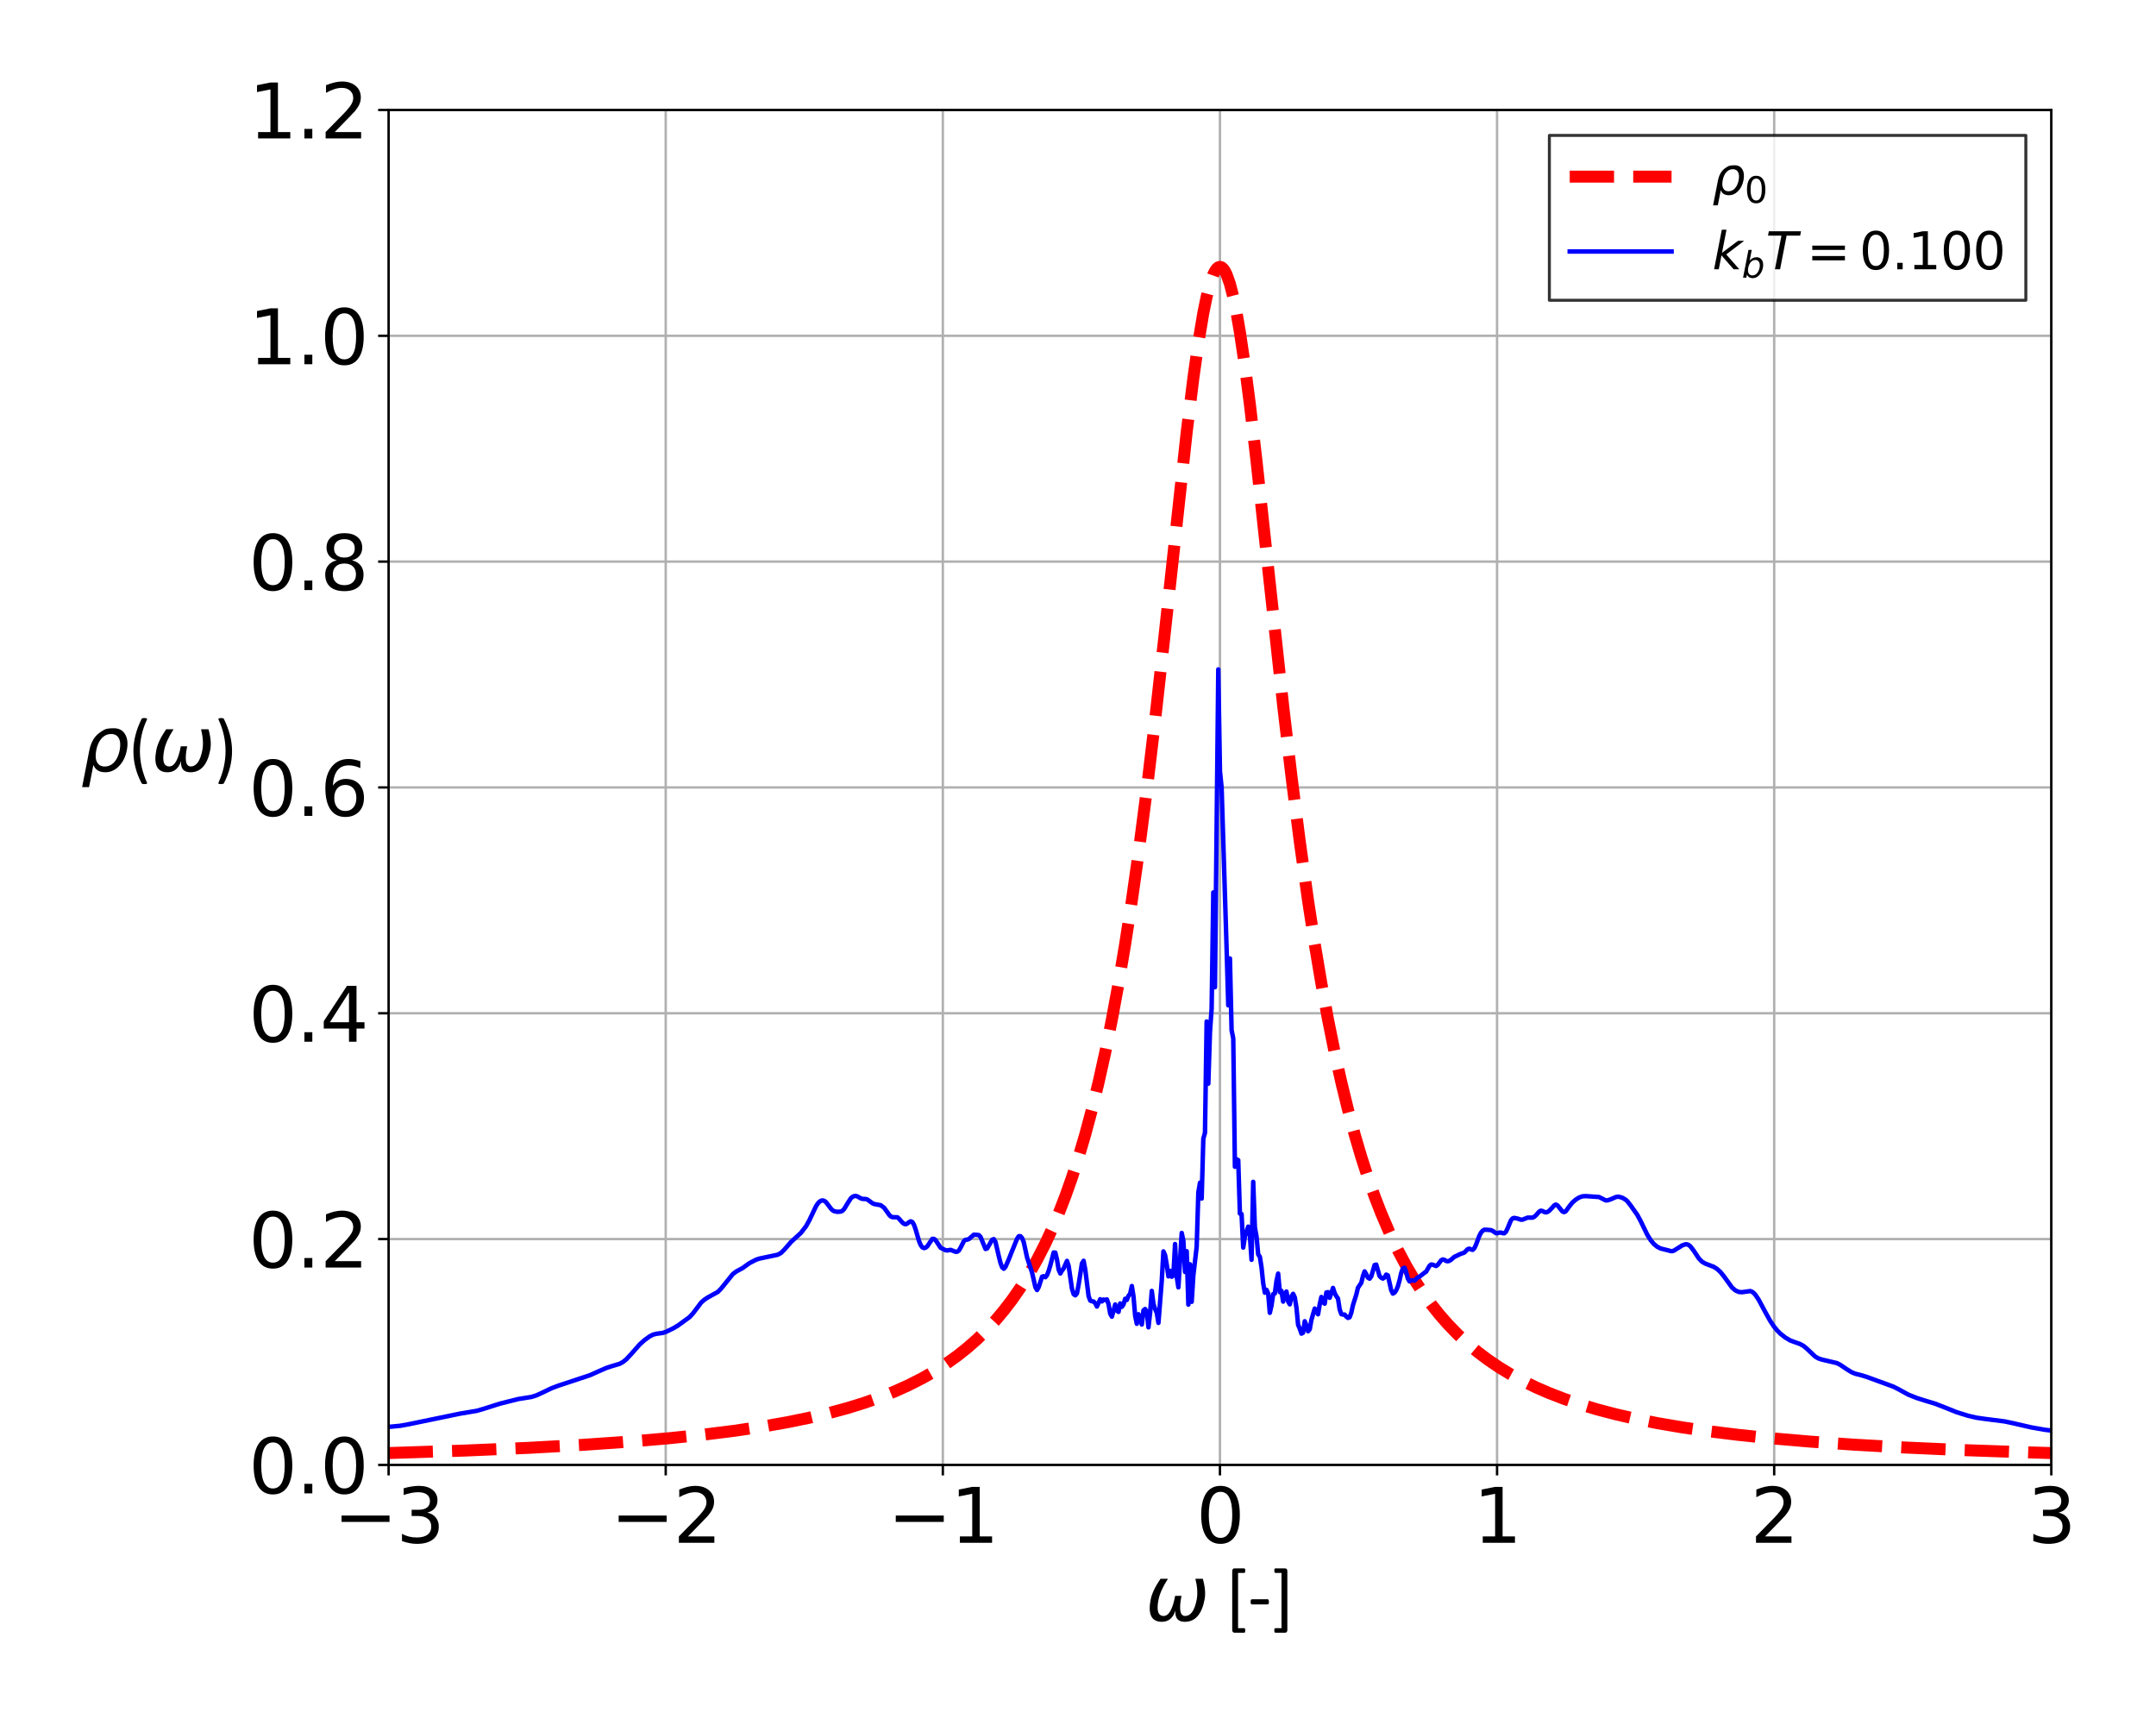 <?xml version="1.0" encoding="utf-8" standalone="no"?>
<!DOCTYPE svg PUBLIC "-//W3C//DTD SVG 1.1//EN"
  "http://www.w3.org/Graphics/SVG/1.1/DTD/svg11.dtd">
<svg xmlns:xlink="http://www.w3.org/1999/xlink" width="720pt" height="576pt" viewBox="0 0 720 576" xmlns="http://www.w3.org/2000/svg" version="1.1">
 <defs>
  <style type="text/css">*{stroke-linejoin: round; stroke-linecap: butt}</style>
 </defs>
 <g id="figure_1">
  <g id="patch_1">
   <path d="M 0 576 
L 720 576 
L 720 0 
L 0 0 
z
" style="fill: #ffffff"/>
  </g>
  <g id="axes_1">
   <g id="patch_2">
    <path d="M 129.775 489.152 
L 685.035 489.152 
L 685.035 36.72 
L 129.775 36.72 
z
" style="fill: #ffffff"/>
   </g>
   <g id="matplotlib.axis_1">
    <g id="xtick_1">
     <g id="line2d_1">
      <path d="M 129.775 489.152 
L 129.775 36.72 
" clip-path="url(#p7dc365c9cb)" style="fill: none; stroke: #b0b0b0; stroke-width: 0.8; stroke-linecap: square"/>
     </g>
     <g id="line2d_2">
      <defs>
       <path id="m29511aea6b" d="M 0 0 
L 0 3.5 
" style="stroke: #000000; stroke-width: 0.8"/>
      </defs>
      <g>
       <use xlink:href="#m29511aea6b" x="129.775" y="489.152" style="stroke: #000000; stroke-width: 0.8"/>
      </g>
     </g>
     <g id="text_1">
      <!-- −3 -->
      <g transform="translate(111.347 515.149) scale(0.25 -0.25)">
       <defs>
        <path id="DejaVuSans-2212" d="M 678 2272 
L 4684 2272 
L 4684 1741 
L 678 1741 
L 678 2272 
z
" transform="scale(0.016)"/>
        <path id="DejaVuSans-33" d="M 2597 2516 
Q 3050 2419 3304 2112 
Q 3559 1806 3559 1356 
Q 3559 666 3084 287 
Q 2609 -91 1734 -91 
Q 1441 -91 1130 -33 
Q 819 25 488 141 
L 488 750 
Q 750 597 1062 519 
Q 1375 441 1716 441 
Q 2309 441 2620 675 
Q 2931 909 2931 1356 
Q 2931 1769 2642 2001 
Q 2353 2234 1838 2234 
L 1294 2234 
L 1294 2753 
L 1863 2753 
Q 2328 2753 2575 2939 
Q 2822 3125 2822 3475 
Q 2822 3834 2567 4026 
Q 2313 4219 1838 4219 
Q 1578 4219 1281 4162 
Q 984 4106 628 3988 
L 628 4550 
Q 988 4650 1302 4700 
Q 1616 4750 1894 4750 
Q 2613 4750 3031 4423 
Q 3450 4097 3450 3541 
Q 3450 3153 3228 2886 
Q 3006 2619 2597 2516 
z
" transform="scale(0.016)"/>
       </defs>
       <use xlink:href="#DejaVuSans-2212"/>
       <use xlink:href="#DejaVuSans-33" x="83.789"/>
      </g>
     </g>
    </g>
    <g id="xtick_2">
     <g id="line2d_3">
      <path d="M 222.318 489.152 
L 222.318 36.72 
" clip-path="url(#p7dc365c9cb)" style="fill: none; stroke: #b0b0b0; stroke-width: 0.8; stroke-linecap: square"/>
     </g>
     <g id="line2d_4">
      <g>
       <use xlink:href="#m29511aea6b" x="222.318" y="489.152" style="stroke: #000000; stroke-width: 0.8"/>
      </g>
     </g>
     <g id="text_2">
      <!-- −2 -->
      <g transform="translate(203.891 515.149) scale(0.25 -0.25)">
       <defs>
        <path id="DejaVuSans-32" d="M 1228 531 
L 3431 531 
L 3431 0 
L 469 0 
L 469 531 
Q 828 903 1448 1529 
Q 2069 2156 2228 2338 
Q 2531 2678 2651 2914 
Q 2772 3150 2772 3378 
Q 2772 3750 2511 3984 
Q 2250 4219 1831 4219 
Q 1534 4219 1204 4116 
Q 875 4013 500 3803 
L 500 4441 
Q 881 4594 1212 4672 
Q 1544 4750 1819 4750 
Q 2544 4750 2975 4387 
Q 3406 4025 3406 3419 
Q 3406 3131 3298 2873 
Q 3191 2616 2906 2266 
Q 2828 2175 2409 1742 
Q 1991 1309 1228 531 
z
" transform="scale(0.016)"/>
       </defs>
       <use xlink:href="#DejaVuSans-2212"/>
       <use xlink:href="#DejaVuSans-32" x="83.789"/>
      </g>
     </g>
    </g>
    <g id="xtick_3">
     <g id="line2d_5">
      <path d="M 314.862 489.152 
L 314.862 36.72 
" clip-path="url(#p7dc365c9cb)" style="fill: none; stroke: #b0b0b0; stroke-width: 0.8; stroke-linecap: square"/>
     </g>
     <g id="line2d_6">
      <g>
       <use xlink:href="#m29511aea6b" x="314.862" y="489.152" style="stroke: #000000; stroke-width: 0.8"/>
      </g>
     </g>
     <g id="text_3">
      <!-- −1 -->
      <g transform="translate(296.434 515.149) scale(0.25 -0.25)">
       <defs>
        <path id="DejaVuSans-31" d="M 794 531 
L 1825 531 
L 1825 4091 
L 703 3866 
L 703 4441 
L 1819 4666 
L 2450 4666 
L 2450 531 
L 3481 531 
L 3481 0 
L 794 0 
L 794 531 
z
" transform="scale(0.016)"/>
       </defs>
       <use xlink:href="#DejaVuSans-2212"/>
       <use xlink:href="#DejaVuSans-31" x="83.789"/>
      </g>
     </g>
    </g>
    <g id="xtick_4">
     <g id="line2d_7">
      <path d="M 407.405 489.152 
L 407.405 36.72 
" clip-path="url(#p7dc365c9cb)" style="fill: none; stroke: #b0b0b0; stroke-width: 0.8; stroke-linecap: square"/>
     </g>
     <g id="line2d_8">
      <g>
       <use xlink:href="#m29511aea6b" x="407.405" y="489.152" style="stroke: #000000; stroke-width: 0.8"/>
      </g>
     </g>
     <g id="text_4">
      <!-- 0 -->
      <g transform="translate(399.452 515.149) scale(0.25 -0.25)">
       <defs>
        <path id="DejaVuSans-30" d="M 2034 4250 
Q 1547 4250 1301 3770 
Q 1056 3291 1056 2328 
Q 1056 1369 1301 889 
Q 1547 409 2034 409 
Q 2525 409 2770 889 
Q 3016 1369 3016 2328 
Q 3016 3291 2770 3770 
Q 2525 4250 2034 4250 
z
M 2034 4750 
Q 2819 4750 3233 4129 
Q 3647 3509 3647 2328 
Q 3647 1150 3233 529 
Q 2819 -91 2034 -91 
Q 1250 -91 836 529 
Q 422 1150 422 2328 
Q 422 3509 836 4129 
Q 1250 4750 2034 4750 
z
" transform="scale(0.016)"/>
       </defs>
       <use xlink:href="#DejaVuSans-30"/>
      </g>
     </g>
    </g>
    <g id="xtick_5">
     <g id="line2d_9">
      <path d="M 499.948 489.152 
L 499.948 36.72 
" clip-path="url(#p7dc365c9cb)" style="fill: none; stroke: #b0b0b0; stroke-width: 0.8; stroke-linecap: square"/>
     </g>
     <g id="line2d_10">
      <g>
       <use xlink:href="#m29511aea6b" x="499.948" y="489.152" style="stroke: #000000; stroke-width: 0.8"/>
      </g>
     </g>
     <g id="text_5">
      <!-- 1 -->
      <g transform="translate(491.995 515.149) scale(0.25 -0.25)">
       <use xlink:href="#DejaVuSans-31"/>
      </g>
     </g>
    </g>
    <g id="xtick_6">
     <g id="line2d_11">
      <path d="M 592.492 489.152 
L 592.492 36.72 
" clip-path="url(#p7dc365c9cb)" style="fill: none; stroke: #b0b0b0; stroke-width: 0.8; stroke-linecap: square"/>
     </g>
     <g id="line2d_12">
      <g>
       <use xlink:href="#m29511aea6b" x="592.492" y="489.152" style="stroke: #000000; stroke-width: 0.8"/>
      </g>
     </g>
     <g id="text_6">
      <!-- 2 -->
      <g transform="translate(584.539 515.149) scale(0.25 -0.25)">
       <use xlink:href="#DejaVuSans-32"/>
      </g>
     </g>
    </g>
    <g id="xtick_7">
     <g id="line2d_13">
      <path d="M 685.035 489.152 
L 685.035 36.72 
" clip-path="url(#p7dc365c9cb)" style="fill: none; stroke: #b0b0b0; stroke-width: 0.8; stroke-linecap: square"/>
     </g>
     <g id="line2d_14">
      <g>
       <use xlink:href="#m29511aea6b" x="685.035" y="489.152" style="stroke: #000000; stroke-width: 0.8"/>
      </g>
     </g>
     <g id="text_7">
      <!-- 3 -->
      <g transform="translate(677.082 515.149) scale(0.25 -0.25)">
       <use xlink:href="#DejaVuSans-33"/>
      </g>
     </g>
    </g>
    <g id="text_8">
     <!-- $\omega$ [-] -->
     <g transform="translate(382.53 541.352) scale(0.25 -0.25)">
      <defs>
       <path id="DejaVuSans-Oblique-3c9" d="M 1369 -91 
Q 72 -91 434 1766 
Q 575 2500 1256 3500 
L 1875 3500 
Q 1231 2500 1088 1750 
Q 819 397 1519 397 
Q 2166 397 2478 2078 
L 3009 2078 
Q 2669 388 3316 397 
Q 4013 403 4275 1750 
Q 4419 2500 4169 3500 
L 4788 3500 
Q 5075 2500 4934 1766 
Q 4578 -94 3278 -91 
Q 2428 -88 2503 844 
Q 2194 -91 1369 -91 
z
" transform="scale(0.016)"/>
       <path id="Calibri-20" transform="scale(0.016)"/>
       <path id="Calibri-5b" d="M 1684 -813 
Q 1684 -916 1661 -958 
Q 1638 -1000 1594 -1000 
L 794 -1000 
Q 756 -1000 722 -989 
Q 688 -978 659 -953 
Q 631 -928 614 -886 
Q 597 -844 597 -781 
L 597 4153 
Q 597 4213 614 4255 
Q 631 4297 659 4323 
Q 688 4350 722 4361 
Q 756 4372 794 4372 
L 1594 4372 
Q 1613 4372 1630 4362 
Q 1647 4353 1659 4328 
Q 1672 4303 1678 4267 
Q 1684 4231 1684 4178 
Q 1684 4078 1661 4034 
Q 1638 3991 1594 3991 
L 1084 3991 
L 1084 -622 
L 1594 -622 
Q 1613 -622 1630 -631 
Q 1647 -641 1659 -664 
Q 1672 -688 1678 -723 
Q 1684 -759 1684 -813 
z
" transform="scale(0.016)"/>
       <path id="Calibri-2d" d="M 1744 1578 
Q 1744 1456 1716 1409 
Q 1688 1363 1634 1363 
L 328 1363 
Q 272 1363 244 1411 
Q 216 1459 216 1578 
Q 216 1697 244 1744 
Q 272 1791 328 1791 
L 1634 1791 
Q 1659 1791 1679 1781 
Q 1700 1772 1714 1745 
Q 1728 1719 1736 1678 
Q 1744 1638 1744 1578 
z
" transform="scale(0.016)"/>
       <path id="Calibri-5d" d="M 1369 -781 
Q 1369 -844 1351 -886 
Q 1334 -928 1306 -953 
Q 1278 -978 1242 -989 
Q 1206 -1000 1169 -1000 
L 372 -1000 
Q 328 -1000 304 -958 
Q 281 -916 281 -813 
Q 281 -759 286 -723 
Q 291 -688 303 -664 
Q 316 -641 333 -631 
Q 350 -622 372 -622 
L 881 -622 
L 881 3991 
L 372 3991 
Q 328 3991 304 4034 
Q 281 4078 281 4178 
Q 281 4231 286 4267 
Q 291 4303 303 4328 
Q 316 4353 333 4362 
Q 350 4372 372 4372 
L 1169 4372 
Q 1206 4372 1242 4361 
Q 1278 4350 1306 4323 
Q 1334 4297 1351 4255 
Q 1369 4213 1369 4153 
L 1369 -781 
z
" transform="scale(0.016)"/>
      </defs>
      <use xlink:href="#DejaVuSans-Oblique-3c9" transform="translate(0 0.688)"/>
      <use xlink:href="#Calibri-20" transform="translate(83.74 0.688)"/>
      <use xlink:href="#Calibri-5b" transform="translate(106.348 0.688)"/>
      <use xlink:href="#Calibri-2d" transform="translate(137.012 0.688)"/>
      <use xlink:href="#Calibri-5d" transform="translate(167.627 0.688)"/>
     </g>
    </g>
   </g>
   <g id="matplotlib.axis_2">
    <g id="ytick_1">
     <g id="line2d_15">
      <path d="M 129.775 489.152 
L 685.035 489.152 
" clip-path="url(#p7dc365c9cb)" style="fill: none; stroke: #b0b0b0; stroke-width: 0.8; stroke-linecap: square"/>
     </g>
     <g id="line2d_16">
      <defs>
       <path id="mcc53cc474d" d="M 0 0 
L -3.5 0 
" style="stroke: #000000; stroke-width: 0.8"/>
      </defs>
      <g>
       <use xlink:href="#mcc53cc474d" x="129.775" y="489.152" style="stroke: #000000; stroke-width: 0.8"/>
      </g>
     </g>
     <g id="text_9">
      <!-- 0.0 -->
      <g transform="translate(83.017 498.651) scale(0.25 -0.25)">
       <defs>
        <path id="DejaVuSans-2e" d="M 684 794 
L 1344 794 
L 1344 0 
L 684 0 
L 684 794 
z
" transform="scale(0.016)"/>
       </defs>
       <use xlink:href="#DejaVuSans-30"/>
       <use xlink:href="#DejaVuSans-2e" x="63.623"/>
       <use xlink:href="#DejaVuSans-30" x="95.41"/>
      </g>
     </g>
    </g>
    <g id="ytick_2">
     <g id="line2d_17">
      <path d="M 129.775 413.747 
L 685.035 413.747 
" clip-path="url(#p7dc365c9cb)" style="fill: none; stroke: #b0b0b0; stroke-width: 0.8; stroke-linecap: square"/>
     </g>
     <g id="line2d_18">
      <g>
       <use xlink:href="#mcc53cc474d" x="129.775" y="413.747" style="stroke: #000000; stroke-width: 0.8"/>
      </g>
     </g>
     <g id="text_10">
      <!-- 0.2 -->
      <g transform="translate(83.017 423.245) scale(0.25 -0.25)">
       <use xlink:href="#DejaVuSans-30"/>
       <use xlink:href="#DejaVuSans-2e" x="63.623"/>
       <use xlink:href="#DejaVuSans-32" x="95.41"/>
      </g>
     </g>
    </g>
    <g id="ytick_3">
     <g id="line2d_19">
      <path d="M 129.775 338.342 
L 685.035 338.342 
" clip-path="url(#p7dc365c9cb)" style="fill: none; stroke: #b0b0b0; stroke-width: 0.8; stroke-linecap: square"/>
     </g>
     <g id="line2d_20">
      <g>
       <use xlink:href="#mcc53cc474d" x="129.775" y="338.342" style="stroke: #000000; stroke-width: 0.8"/>
      </g>
     </g>
     <g id="text_11">
      <!-- 0.4 -->
      <g transform="translate(83.017 347.84) scale(0.25 -0.25)">
       <defs>
        <path id="DejaVuSans-34" d="M 2419 4116 
L 825 1625 
L 2419 1625 
L 2419 4116 
z
M 2253 4666 
L 3047 4666 
L 3047 1625 
L 3713 1625 
L 3713 1100 
L 3047 1100 
L 3047 0 
L 2419 0 
L 2419 1100 
L 313 1100 
L 313 1709 
L 2253 4666 
z
" transform="scale(0.016)"/>
       </defs>
       <use xlink:href="#DejaVuSans-30"/>
       <use xlink:href="#DejaVuSans-2e" x="63.623"/>
       <use xlink:href="#DejaVuSans-34" x="95.41"/>
      </g>
     </g>
    </g>
    <g id="ytick_4">
     <g id="line2d_21">
      <path d="M 129.775 262.936 
L 685.035 262.936 
" clip-path="url(#p7dc365c9cb)" style="fill: none; stroke: #b0b0b0; stroke-width: 0.8; stroke-linecap: square"/>
     </g>
     <g id="line2d_22">
      <g>
       <use xlink:href="#mcc53cc474d" x="129.775" y="262.936" style="stroke: #000000; stroke-width: 0.8"/>
      </g>
     </g>
     <g id="text_12">
      <!-- 0.6 -->
      <g transform="translate(83.017 272.434) scale(0.25 -0.25)">
       <defs>
        <path id="DejaVuSans-36" d="M 2113 2584 
Q 1688 2584 1439 2293 
Q 1191 2003 1191 1497 
Q 1191 994 1439 701 
Q 1688 409 2113 409 
Q 2538 409 2786 701 
Q 3034 994 3034 1497 
Q 3034 2003 2786 2293 
Q 2538 2584 2113 2584 
z
M 3366 4563 
L 3366 3988 
Q 3128 4100 2886 4159 
Q 2644 4219 2406 4219 
Q 1781 4219 1451 3797 
Q 1122 3375 1075 2522 
Q 1259 2794 1537 2939 
Q 1816 3084 2150 3084 
Q 2853 3084 3261 2657 
Q 3669 2231 3669 1497 
Q 3669 778 3244 343 
Q 2819 -91 2113 -91 
Q 1303 -91 875 529 
Q 447 1150 447 2328 
Q 447 3434 972 4092 
Q 1497 4750 2381 4750 
Q 2619 4750 2861 4703 
Q 3103 4656 3366 4563 
z
" transform="scale(0.016)"/>
       </defs>
       <use xlink:href="#DejaVuSans-30"/>
       <use xlink:href="#DejaVuSans-2e" x="63.623"/>
       <use xlink:href="#DejaVuSans-36" x="95.41"/>
      </g>
     </g>
    </g>
    <g id="ytick_5">
     <g id="line2d_23">
      <path d="M 129.775 187.531 
L 685.035 187.531 
" clip-path="url(#p7dc365c9cb)" style="fill: none; stroke: #b0b0b0; stroke-width: 0.8; stroke-linecap: square"/>
     </g>
     <g id="line2d_24">
      <g>
       <use xlink:href="#mcc53cc474d" x="129.775" y="187.531" style="stroke: #000000; stroke-width: 0.8"/>
      </g>
     </g>
     <g id="text_13">
      <!-- 0.8 -->
      <g transform="translate(83.017 197.029) scale(0.25 -0.25)">
       <defs>
        <path id="DejaVuSans-38" d="M 2034 2216 
Q 1584 2216 1326 1975 
Q 1069 1734 1069 1313 
Q 1069 891 1326 650 
Q 1584 409 2034 409 
Q 2484 409 2743 651 
Q 3003 894 3003 1313 
Q 3003 1734 2745 1975 
Q 2488 2216 2034 2216 
z
M 1403 2484 
Q 997 2584 770 2862 
Q 544 3141 544 3541 
Q 544 4100 942 4425 
Q 1341 4750 2034 4750 
Q 2731 4750 3128 4425 
Q 3525 4100 3525 3541 
Q 3525 3141 3298 2862 
Q 3072 2584 2669 2484 
Q 3125 2378 3379 2068 
Q 3634 1759 3634 1313 
Q 3634 634 3220 271 
Q 2806 -91 2034 -91 
Q 1263 -91 848 271 
Q 434 634 434 1313 
Q 434 1759 690 2068 
Q 947 2378 1403 2484 
z
M 1172 3481 
Q 1172 3119 1398 2916 
Q 1625 2713 2034 2713 
Q 2441 2713 2670 2916 
Q 2900 3119 2900 3481 
Q 2900 3844 2670 4047 
Q 2441 4250 2034 4250 
Q 1625 4250 1398 4047 
Q 1172 3844 1172 3481 
z
" transform="scale(0.016)"/>
       </defs>
       <use xlink:href="#DejaVuSans-30"/>
       <use xlink:href="#DejaVuSans-2e" x="63.623"/>
       <use xlink:href="#DejaVuSans-38" x="95.41"/>
      </g>
     </g>
    </g>
    <g id="ytick_6">
     <g id="line2d_25">
      <path d="M 129.775 112.125 
L 685.035 112.125 
" clip-path="url(#p7dc365c9cb)" style="fill: none; stroke: #b0b0b0; stroke-width: 0.8; stroke-linecap: square"/>
     </g>
     <g id="line2d_26">
      <g>
       <use xlink:href="#mcc53cc474d" x="129.775" y="112.125" style="stroke: #000000; stroke-width: 0.8"/>
      </g>
     </g>
     <g id="text_14">
      <!-- 1.0 -->
      <g transform="translate(83.017 121.623) scale(0.25 -0.25)">
       <use xlink:href="#DejaVuSans-31"/>
       <use xlink:href="#DejaVuSans-2e" x="63.623"/>
       <use xlink:href="#DejaVuSans-30" x="95.41"/>
      </g>
     </g>
    </g>
    <g id="ytick_7">
     <g id="line2d_27">
      <path d="M 129.775 36.72 
L 685.035 36.72 
" clip-path="url(#p7dc365c9cb)" style="fill: none; stroke: #b0b0b0; stroke-width: 0.8; stroke-linecap: square"/>
     </g>
     <g id="line2d_28">
      <g>
       <use xlink:href="#mcc53cc474d" x="129.775" y="36.72" style="stroke: #000000; stroke-width: 0.8"/>
      </g>
     </g>
     <g id="text_15">
      <!-- 1.2 -->
      <g transform="translate(83.017 46.218) scale(0.25 -0.25)">
       <use xlink:href="#DejaVuSans-31"/>
       <use xlink:href="#DejaVuSans-2e" x="63.623"/>
       <use xlink:href="#DejaVuSans-32" x="95.41"/>
      </g>
     </g>
    </g>
    <g id="text_16">
     <!-- $\rho$($\omega$) -->
     <g transform="translate(27.017 257.686) scale(0.25 -0.25)">
      <defs>
       <path id="DejaVuSans-Oblique-3c1" d="M 1203 2875 
Q 1453 3194 1981 3475 
Q 2188 3584 2756 3584 
Q 3394 3584 3694 3078 
Q 3994 2572 3834 1747 
Q 3672 922 3175 415 
Q 2678 -91 2041 -91 
Q 1656 -91 1409 63 
Q 1163 213 1044 525 
L 681 -1331 
L 103 -1331 
L 697 1716 
Q 838 2438 1203 2875 
z
M 3238 1747 
Q 3359 2381 3169 2744 
Q 2978 3103 2522 3103 
Q 2066 3103 1734 2744 
Q 1403 2381 1281 1747 
Q 1156 1113 1347 750 
Q 1538 391 1994 391 
Q 2450 391 2781 750 
Q 3113 1113 3238 1747 
z
" transform="scale(0.016)"/>
       <path id="Calibri-28" d="M 1547 4306 
Q 1250 3678 1104 3017 
Q 959 2356 959 1688 
Q 959 1016 1107 356 
Q 1256 -303 1541 -938 
Q 1556 -975 1557 -1001 
Q 1559 -1028 1537 -1045 
Q 1516 -1063 1470 -1070 
Q 1425 -1078 1347 -1078 
Q 1291 -1078 1250 -1075 
Q 1209 -1072 1179 -1062 
Q 1150 -1053 1131 -1040 
Q 1113 -1028 1103 -1013 
Q 934 -694 806 -367 
Q 678 -41 590 296 
Q 503 634 459 979 
Q 416 1325 416 1678 
Q 416 2031 464 2375 
Q 513 2719 602 3058 
Q 691 3397 819 3725 
Q 947 4053 1106 4375 
Q 1109 4388 1123 4397 
Q 1138 4406 1163 4415 
Q 1188 4425 1231 4429 
Q 1275 4434 1344 4434 
Q 1416 4434 1459 4425 
Q 1503 4416 1528 4400 
Q 1553 4384 1556 4359 
Q 1559 4334 1547 4306 
z
" transform="scale(0.016)"/>
       <path id="Calibri-29" d="M 1522 1678 
Q 1522 1325 1478 979 
Q 1434 634 1346 296 
Q 1259 -41 1132 -367 
Q 1006 -694 838 -1013 
Q 828 -1028 809 -1040 
Q 791 -1053 761 -1062 
Q 731 -1072 690 -1075 
Q 650 -1078 594 -1078 
Q 513 -1078 467 -1070 
Q 422 -1063 401 -1045 
Q 381 -1028 382 -1001 
Q 384 -975 400 -938 
Q 688 -306 834 355 
Q 981 1016 981 1688 
Q 981 2356 834 3017 
Q 688 3678 394 4306 
Q 381 4334 384 4359 
Q 388 4384 413 4400 
Q 438 4416 481 4425 
Q 525 4434 597 4434 
Q 663 4434 706 4429 
Q 750 4425 776 4415 
Q 803 4406 815 4397 
Q 828 4388 834 4375 
Q 1156 3734 1339 3057 
Q 1522 2381 1522 1678 
z
" transform="scale(0.016)"/>
      </defs>
      <use xlink:href="#DejaVuSans-Oblique-3c1" transform="translate(0 0.719)"/>
      <use xlink:href="#Calibri-28" transform="translate(63.477 0.719)"/>
      <use xlink:href="#DejaVuSans-Oblique-3c9" transform="translate(93.799 0.719)"/>
      <use xlink:href="#Calibri-29" transform="translate(177.539 0.719)"/>
     </g>
    </g>
   </g>
   <g id="line2d_29">
    <path d="M 129.775 485.192 
L 155.317 484.359 
L 176.417 483.456 
L 194.185 482.483 
L 209.733 481.414 
L 223.059 480.28 
L 234.719 479.073 
L 245.269 477.757 
L 254.709 476.351 
L 263.038 474.886 
L 270.256 473.405 
L 276.919 471.827 
L 283.027 470.167 
L 288.579 468.445 
L 294.132 466.483 
L 299.129 464.474 
L 303.571 462.461 
L 308.014 460.199 
L 311.9 457.981 
L 315.787 455.508 
L 319.674 452.738 
L 323.006 450.092 
L 326.337 447.16 
L 329.669 443.899 
L 332.445 440.897 
L 335.221 437.601 
L 337.998 433.975 
L 340.774 429.975 
L 343.55 425.553 
L 346.326 420.653 
L 349.103 415.208 
L 351.324 410.411 
L 353.545 405.174 
L 355.766 399.45 
L 357.987 393.183 
L 360.208 386.315 
L 362.429 378.779 
L 364.65 370.503 
L 366.871 361.41 
L 369.092 351.417 
L 371.313 340.439 
L 373.534 328.391 
L 375.755 315.193 
L 377.976 300.775 
L 380.197 285.093 
L 382.974 263.703 
L 385.75 240.434 
L 389.082 210.497 
L 396.3 144.292 
L 398.521 126.273 
L 400.187 114.445 
L 401.852 104.5 
L 402.963 99.1 
L 404.074 94.793 
L 405.184 91.658 
L 405.739 90.549 
L 406.295 89.753 
L 406.85 89.274 
L 407.405 89.114 
L 407.96 89.274 
L 408.516 89.753 
L 409.071 90.549 
L 409.626 91.658 
L 410.737 94.793 
L 411.847 99.1 
L 412.958 104.5 
L 414.068 110.902 
L 415.734 122.145 
L 417.4 135.011 
L 419.621 154 
L 423.508 189.812 
L 428.505 235.579 
L 431.281 259.193 
L 434.058 280.973 
L 436.834 300.775 
L 439.055 315.193 
L 441.276 328.391 
L 443.497 340.439 
L 445.718 351.417 
L 447.939 361.41 
L 450.16 370.503 
L 452.381 378.779 
L 454.602 386.315 
L 456.823 393.183 
L 459.044 399.45 
L 461.265 405.174 
L 464.042 411.65 
L 466.818 417.456 
L 469.594 422.674 
L 472.37 427.376 
L 475.147 431.623 
L 477.923 435.468 
L 480.699 438.957 
L 483.476 442.131 
L 486.807 445.573 
L 490.139 448.664 
L 493.47 451.449 
L 496.802 453.964 
L 500.689 456.602 
L 504.576 458.961 
L 508.462 461.079 
L 512.904 463.243 
L 517.347 465.172 
L 522.344 467.099 
L 527.896 468.985 
L 533.449 470.642 
L 539.557 472.243 
L 546.22 473.766 
L 553.438 475.198 
L 561.767 476.617 
L 570.651 477.907 
L 580.646 479.136 
L 591.751 480.28 
L 604.522 481.371 
L 618.959 482.38 
L 635.617 483.318 
L 655.051 484.187 
L 678.372 484.997 
L 685.035 485.192 
L 685.035 485.192 
" clip-path="url(#p7dc365c9cb)" style="fill: none; stroke-dasharray: 14.8,6.4; stroke-dashoffset: 0; stroke: #ff0000; stroke-width: 4"/>
   </g>
   <g id="line2d_30">
    <path d="M 129.775 476.457 
L 133.662 476.087 
L 136.438 475.584 
L 153.651 472.028 
L 159.204 471.096 
L 161.425 470.455 
L 166.978 468.689 
L 173.085 467.159 
L 177.527 466.451 
L 179.193 465.909 
L 181.414 464.885 
L 184.191 463.551 
L 186.412 462.709 
L 196.962 459.221 
L 199.738 457.982 
L 202.514 456.766 
L 204.18 456.216 
L 206.956 455.391 
L 208.067 454.771 
L 209.177 453.874 
L 210.843 452.081 
L 213.619 448.925 
L 215.285 447.446 
L 216.951 446.242 
L 218.061 445.666 
L 219.172 445.37 
L 221.393 445.066 
L 222.504 444.676 
L 224.725 443.598 
L 226.39 442.626 
L 230.277 439.794 
L 231.388 438.606 
L 234.164 434.922 
L 235.275 433.949 
L 236.385 433.231 
L 239.717 431.393 
L 240.827 430.272 
L 244.714 425.451 
L 245.824 424.595 
L 248.046 423.388 
L 250.267 421.781 
L 252.488 420.634 
L 253.598 420.259 
L 259.706 418.977 
L 260.816 418.381 
L 261.927 417.278 
L 264.148 414.725 
L 267.48 411.666 
L 269.145 409.505 
L 270.256 407.52 
L 272.477 402.838 
L 273.032 401.96 
L 273.587 401.334 
L 274.143 400.956 
L 274.698 400.828 
L 275.253 400.968 
L 275.808 401.376 
L 276.919 402.82 
L 277.474 403.565 
L 278.03 404.112 
L 278.585 404.437 
L 279.695 404.65 
L 280.806 404.551 
L 281.361 404.268 
L 281.916 403.698 
L 283.027 401.844 
L 284.137 400.138 
L 284.693 399.648 
L 285.248 399.391 
L 285.803 399.348 
L 286.358 399.519 
L 287.469 400.153 
L 288.024 400.322 
L 289.135 400.37 
L 289.69 400.54 
L 290.801 401.37 
L 291.356 401.782 
L 291.911 402.028 
L 294.132 402.445 
L 295.243 403.282 
L 296.353 404.794 
L 296.908 405.608 
L 297.464 406.18 
L 298.019 406.423 
L 299.685 406.465 
L 300.24 406.945 
L 301.35 408.217 
L 301.906 408.654 
L 302.461 408.792 
L 303.016 408.549 
L 303.571 408.096 
L 304.127 407.815 
L 304.682 408.053 
L 305.237 408.978 
L 305.793 410.574 
L 306.903 414.386 
L 307.458 415.723 
L 308.014 416.495 
L 308.569 416.753 
L 309.124 416.618 
L 309.679 416.148 
L 311.345 413.68 
L 311.9 413.678 
L 312.456 414.128 
L 314.121 416.645 
L 315.787 417.467 
L 316.342 417.541 
L 317.453 417.339 
L 319.119 417.989 
L 319.674 417.957 
L 320.229 417.548 
L 320.785 416.612 
L 321.895 414.424 
L 322.45 413.981 
L 323.006 413.928 
L 323.561 413.744 
L 325.227 412.271 
L 326.337 412.344 
L 326.892 412.42 
L 327.448 413.015 
L 329.113 417.041 
L 329.669 416.861 
L 331.334 413.965 
L 331.89 413.761 
L 332.445 414.705 
L 333.556 419.472 
L 334.111 421.687 
L 334.666 423.17 
L 335.221 423.643 
L 335.777 423.044 
L 336.887 420.487 
L 337.998 417.688 
L 339.663 413.623 
L 340.219 412.805 
L 340.774 412.778 
L 341.329 413.401 
L 341.884 414.781 
L 342.995 419.897 
L 344.661 424.918 
L 345.771 429.817 
L 346.326 430.76 
L 346.882 429.78 
L 347.992 426.31 
L 348.548 426.135 
L 349.103 426.48 
L 349.658 425.783 
L 350.213 424.335 
L 350.769 422.496 
L 351.879 418.22 
L 352.434 418.273 
L 352.99 420.663 
L 353.545 423.966 
L 354.1 425.242 
L 354.655 424.269 
L 355.211 423.546 
L 356.321 421.037 
L 356.876 422.717 
L 357.987 430.332 
L 358.542 432.136 
L 359.097 432.527 
L 359.653 431.879 
L 360.208 428.973 
L 361.319 421.87 
L 361.874 420.998 
L 362.429 423.972 
L 363.54 432.798 
L 364.095 434.294 
L 364.65 434.51 
L 365.205 434.59 
L 365.761 435.149 
L 366.316 436.27 
L 367.426 433.826 
L 367.982 434.554 
L 368.537 433.932 
L 369.092 434.093 
L 369.647 433.889 
L 370.203 435.49 
L 370.758 438.646 
L 371.313 439.655 
L 372.424 435.59 
L 372.979 437.641 
L 373.534 438.062 
L 374.089 435.231 
L 374.645 436.369 
L 375.2 435.573 
L 375.755 433.681 
L 376.311 434.074 
L 376.866 432.706 
L 377.421 431.984 
L 377.976 429.427 
L 378.532 432.848 
L 379.087 439.337 
L 379.642 442.017 
L 380.197 438.84 
L 380.753 440.142 
L 381.308 442.271 
L 381.863 437.548 
L 382.418 437.098 
L 382.974 438.052 
L 383.529 443.215 
L 384.084 438.354 
L 384.639 431.054 
L 385.195 435.389 
L 385.75 437.11 
L 386.305 438.369 
L 386.86 441.728 
L 387.971 427.597 
L 388.526 417.853 
L 389.082 419.099 
L 389.637 422.289 
L 390.192 426.203 
L 390.747 424.336 
L 391.303 426.324 
L 391.858 425.873 
L 392.413 415.402 
L 392.968 426.272 
L 393.524 429.857 
L 394.634 411.703 
L 395.189 414.327 
L 395.745 424.72 
L 396.3 417.8 
L 396.855 435.626 
L 397.41 422.155 
L 397.966 434.689 
L 398.521 425.87 
L 399.631 416.3 
L 400.187 398.175 
L 400.742 394.909 
L 401.297 400.223 
L 401.852 380.232 
L 402.408 378.246 
L 402.963 341.091 
L 403.518 361.846 
L 404.074 344.557 
L 404.629 336.782 
L 405.184 297.988 
L 405.739 329.644 
L 406.85 223.517 
L 407.405 257.503 
L 407.96 263.017 
L 409.626 316.693 
L 410.181 335.697 
L 410.737 320.043 
L 411.292 343.954 
L 411.847 346.748 
L 412.402 389.596 
L 412.958 387.065 
L 413.513 387.392 
L 414.068 405.234 
L 414.623 405.392 
L 415.179 416.574 
L 415.734 412.872 
L 416.844 409.588 
L 417.4 412.506 
L 417.955 420.656 
L 418.51 394.63 
L 419.066 409.797 
L 419.621 412.926 
L 420.176 418.877 
L 420.731 419.641 
L 421.287 423.185 
L 421.842 428.507 
L 422.397 431.643 
L 422.952 430.702 
L 423.508 431.909 
L 424.063 438.365 
L 424.618 435.95 
L 425.173 432.128 
L 425.729 431.915 
L 426.284 427.737 
L 426.839 425.27 
L 427.394 431.472 
L 427.95 431.033 
L 428.505 434.614 
L 429.06 432.132 
L 429.615 431.26 
L 430.171 434.554 
L 430.726 435.538 
L 431.281 432.924 
L 431.837 432.02 
L 432.392 433.229 
L 432.947 436.595 
L 433.502 442.361 
L 434.058 443.649 
L 434.613 445.316 
L 435.168 445.011 
L 435.723 441.181 
L 436.279 442.571 
L 436.834 444.538 
L 437.389 443.861 
L 437.944 440.732 
L 439.055 436.948 
L 440.165 438.861 
L 440.721 435.542 
L 441.276 433.079 
L 441.831 434.887 
L 442.386 435.313 
L 442.942 431.581 
L 443.497 431.473 
L 444.052 433.345 
L 445.163 430.059 
L 445.718 431.787 
L 446.273 432.837 
L 446.829 433.601 
L 447.384 437.228 
L 447.939 438.804 
L 448.494 438.947 
L 449.05 438.955 
L 449.605 439.634 
L 450.16 440.068 
L 450.715 439.847 
L 451.271 438.322 
L 451.826 435.79 
L 452.936 432.3 
L 453.492 429.98 
L 454.602 428.369 
L 455.157 426.114 
L 455.713 424.538 
L 456.268 425.462 
L 456.823 426.628 
L 457.378 426.959 
L 457.934 426.224 
L 459.044 422.421 
L 459.6 422.265 
L 460.71 426.109 
L 461.265 426.648 
L 461.821 426.928 
L 462.376 426.562 
L 462.931 425.609 
L 463.486 425.873 
L 464.597 430.827 
L 465.152 431.939 
L 465.707 431.647 
L 466.263 430.831 
L 466.818 429.524 
L 467.373 427.554 
L 467.928 425.103 
L 468.484 423.56 
L 469.039 423.318 
L 469.594 424.78 
L 470.149 426.903 
L 470.705 427.872 
L 471.26 427.583 
L 471.815 427.471 
L 472.37 427.624 
L 473.481 426.508 
L 474.036 426.307 
L 475.702 424.993 
L 476.257 424.633 
L 477.368 422.697 
L 477.923 422.236 
L 478.478 422.303 
L 479.589 422.738 
L 480.144 422.337 
L 481.255 420.856 
L 481.81 420.552 
L 482.365 420.682 
L 482.92 421.052 
L 483.476 421.156 
L 484.031 421 
L 484.586 420.635 
L 485.697 419.667 
L 486.807 419.164 
L 487.362 418.853 
L 489.028 418.244 
L 490.139 417.108 
L 490.694 416.944 
L 491.249 417.213 
L 491.805 417.337 
L 492.36 416.806 
L 492.915 415.624 
L 494.026 412.658 
L 494.581 411.611 
L 495.136 410.952 
L 495.691 410.619 
L 496.802 410.654 
L 497.912 410.762 
L 498.468 410.998 
L 499.578 411.772 
L 500.133 411.772 
L 500.689 411.585 
L 501.244 411.573 
L 501.799 411.761 
L 502.355 411.814 
L 502.91 411.312 
L 503.465 410.154 
L 504.576 407.471 
L 505.131 406.842 
L 505.686 406.671 
L 506.797 406.901 
L 507.907 407.273 
L 508.462 407.257 
L 510.128 406.585 
L 511.794 406.586 
L 512.349 406.32 
L 512.904 405.837 
L 514.015 404.58 
L 514.57 404.266 
L 515.125 404.38 
L 515.681 404.681 
L 516.236 404.832 
L 516.791 404.683 
L 517.347 404.312 
L 518.457 403.157 
L 519.012 402.509 
L 519.568 402.214 
L 520.123 402.494 
L 521.789 404.545 
L 522.344 404.74 
L 522.899 404.452 
L 524.01 402.903 
L 525.12 401.529 
L 526.231 400.566 
L 527.341 399.868 
L 528.452 399.466 
L 529.562 399.396 
L 534.004 399.702 
L 536.225 400.826 
L 536.781 400.824 
L 537.891 400.472 
L 539.557 399.734 
L 540.112 399.613 
L 540.667 399.62 
L 541.778 399.945 
L 542.888 400.597 
L 543.444 401.098 
L 544.554 402.508 
L 546.775 405.648 
L 547.886 407.711 
L 550.107 412.272 
L 551.217 414.088 
L 552.328 415.396 
L 553.438 416.31 
L 554.549 416.882 
L 557.325 417.573 
L 557.88 417.754 
L 558.436 417.776 
L 558.991 417.607 
L 560.102 416.915 
L 561.767 415.861 
L 562.878 415.477 
L 563.433 415.51 
L 563.988 415.752 
L 564.544 416.213 
L 565.654 417.667 
L 567.32 420.197 
L 568.43 421.331 
L 569.541 421.954 
L 572.317 423.014 
L 573.428 423.732 
L 574.538 424.734 
L 575.649 426.098 
L 578.425 429.935 
L 579.536 430.882 
L 580.646 431.389 
L 581.757 431.479 
L 584.533 431.099 
L 585.088 431.325 
L 585.643 431.733 
L 586.199 432.325 
L 587.309 433.979 
L 589.53 438.122 
L 591.196 441.113 
L 592.307 442.783 
L 593.417 444.168 
L 594.528 445.299 
L 596.193 446.604 
L 597.859 447.599 
L 599.525 448.214 
L 601.191 448.803 
L 602.301 449.43 
L 603.412 450.346 
L 606.188 452.984 
L 607.299 453.607 
L 608.409 453.972 
L 613.406 455.147 
L 614.517 455.708 
L 616.738 457.208 
L 618.404 458.221 
L 619.514 458.684 
L 621.735 459.249 
L 623.401 459.77 
L 630.62 462.402 
L 632.285 463.014 
L 633.951 463.855 
L 637.283 465.682 
L 640.059 466.788 
L 642.835 467.678 
L 646.167 468.682 
L 649.498 469.974 
L 653.385 471.536 
L 657.272 472.748 
L 660.048 473.388 
L 662.825 473.787 
L 669.488 474.637 
L 672.264 475.228 
L 678.372 476.63 
L 682.814 477.412 
L 685.035 477.679 
L 685.035 477.679 
" clip-path="url(#p7dc365c9cb)" style="fill: none; stroke: #0000ff; stroke-width: 1.5; stroke-linecap: square"/>
   </g>
   <g id="patch_3">
    <path d="M 129.775 489.152 
L 129.775 36.72 
" style="fill: none; stroke: #000000; stroke-width: 0.8; stroke-linejoin: miter; stroke-linecap: square"/>
   </g>
   <g id="patch_4">
    <path d="M 685.035 489.152 
L 685.035 36.72 
" style="fill: none; stroke: #000000; stroke-width: 0.8; stroke-linejoin: miter; stroke-linecap: square"/>
   </g>
   <g id="patch_5">
    <path d="M 129.775 489.152 
L 685.035 489.152 
" style="fill: none; stroke: #000000; stroke-width: 0.8; stroke-linejoin: miter; stroke-linecap: square"/>
   </g>
   <g id="patch_6">
    <path d="M 129.775 36.72 
L 685.035 36.72 
" style="fill: none; stroke: #000000; stroke-width: 0.8; stroke-linejoin: miter; stroke-linecap: square"/>
   </g>
   <g id="legend_1">
    <g id="patch_7">
     <path d="M 517.415 100.26 
L 676.535 100.26 
L 676.535 45.22 
L 517.415 45.22 
z
" style="fill: #ffffff; opacity: 0.8; stroke: #000000; stroke-linejoin: miter"/>
    </g>
    <g id="line2d_31">
     <path d="M 524.215 58.987 
L 541.215 58.987 
L 558.215 58.987 
" style="fill: none; stroke-dasharray: 14.8,6.4; stroke-dashoffset: 0; stroke: #ff0000; stroke-width: 4"/>
    </g>
    <g id="text_17">
     <!-- $\rho_0$ -->
     <g transform="translate(571.815 64.937) scale(0.17 -0.17)">
      <use xlink:href="#DejaVuSans-Oblique-3c1"/>
      <use xlink:href="#DejaVuSans-30" transform="translate(63.477 -16.406) scale(0.7)"/>
     </g>
    </g>
    <g id="line2d_32">
     <path d="M 524.215 83.975 
L 541.215 83.975 
L 558.215 83.975 
" style="fill: none; stroke: #0000ff; stroke-width: 1.5; stroke-linecap: square"/>
    </g>
    <g id="text_18">
     <!-- $\it{k_bT= 0.100}$ -->
     <g transform="translate(571.815 89.925) scale(0.17 -0.17)">
      <defs>
       <path id="DejaVuSans-Oblique-6b" d="M 1172 4863 
L 1747 4863 
L 1197 2028 
L 3169 3500 
L 3916 3500 
L 1716 1825 
L 3322 0 
L 2625 0 
L 1131 1709 
L 800 0 
L 225 0 
L 1172 4863 
z
" transform="scale(0.016)"/>
       <path id="DejaVuSans-Oblique-62" d="M 3169 2138 
Q 3169 2591 2961 2847 
Q 2753 3103 2388 3103 
Q 2122 3103 1889 2973 
Q 1656 2844 1484 2597 
Q 1303 2338 1198 1995 
Q 1094 1653 1094 1313 
Q 1094 881 1298 636 
Q 1503 391 1863 391 
Q 2134 391 2365 517 
Q 2597 644 2772 891 
Q 2950 1147 3059 1487 
Q 3169 1828 3169 2138 
z
M 1381 2969 
Q 1594 3256 1914 3420 
Q 2234 3584 2584 3584 
Q 3122 3584 3439 3221 
Q 3756 2859 3756 2241 
Q 3756 1734 3570 1259 
Q 3384 784 3041 416 
Q 2816 172 2522 40 
Q 2228 -91 1906 -91 
Q 1566 -91 1316 65 
Q 1066 222 909 531 
L 806 0 
L 231 0 
L 1178 4863 
L 1753 4863 
L 1381 2969 
z
" transform="scale(0.016)"/>
       <path id="DejaVuSans-Oblique-54" d="M 378 4666 
L 4325 4666 
L 4225 4134 
L 2559 4134 
L 1759 0 
L 1125 0 
L 1925 4134 
L 275 4134 
L 378 4666 
z
" transform="scale(0.016)"/>
       <path id="DejaVuSans-3d" d="M 678 2906 
L 4684 2906 
L 4684 2381 
L 678 2381 
L 678 2906 
z
M 678 1631 
L 4684 1631 
L 4684 1100 
L 678 1100 
L 678 1631 
z
" transform="scale(0.016)"/>
      </defs>
      <use xlink:href="#DejaVuSans-Oblique-6b" transform="translate(0 0.016)"/>
      <use xlink:href="#DejaVuSans-Oblique-62" transform="translate(57.91 -16.391) scale(0.7)"/>
      <use xlink:href="#DejaVuSans-Oblique-54" transform="translate(105.078 0.016)"/>
      <use xlink:href="#DejaVuSans-3d" transform="translate(185.645 0.016)"/>
      <use xlink:href="#DejaVuSans-30" transform="translate(288.916 0.016)"/>
      <use xlink:href="#DejaVuSans-2e" transform="translate(352.539 0.016)"/>
      <use xlink:href="#DejaVuSans-31" transform="translate(384.326 0.016)"/>
      <use xlink:href="#DejaVuSans-30" transform="translate(447.949 0.016)"/>
      <use xlink:href="#DejaVuSans-30" transform="translate(511.572 0.016)"/>
     </g>
    </g>
   </g>
  </g>
 </g>
 <defs>
  <clipPath id="p7dc365c9cb">
   <rect x="129.775" y="36.72" width="555.26" height="452.433"/>
  </clipPath>
 </defs>
</svg>

